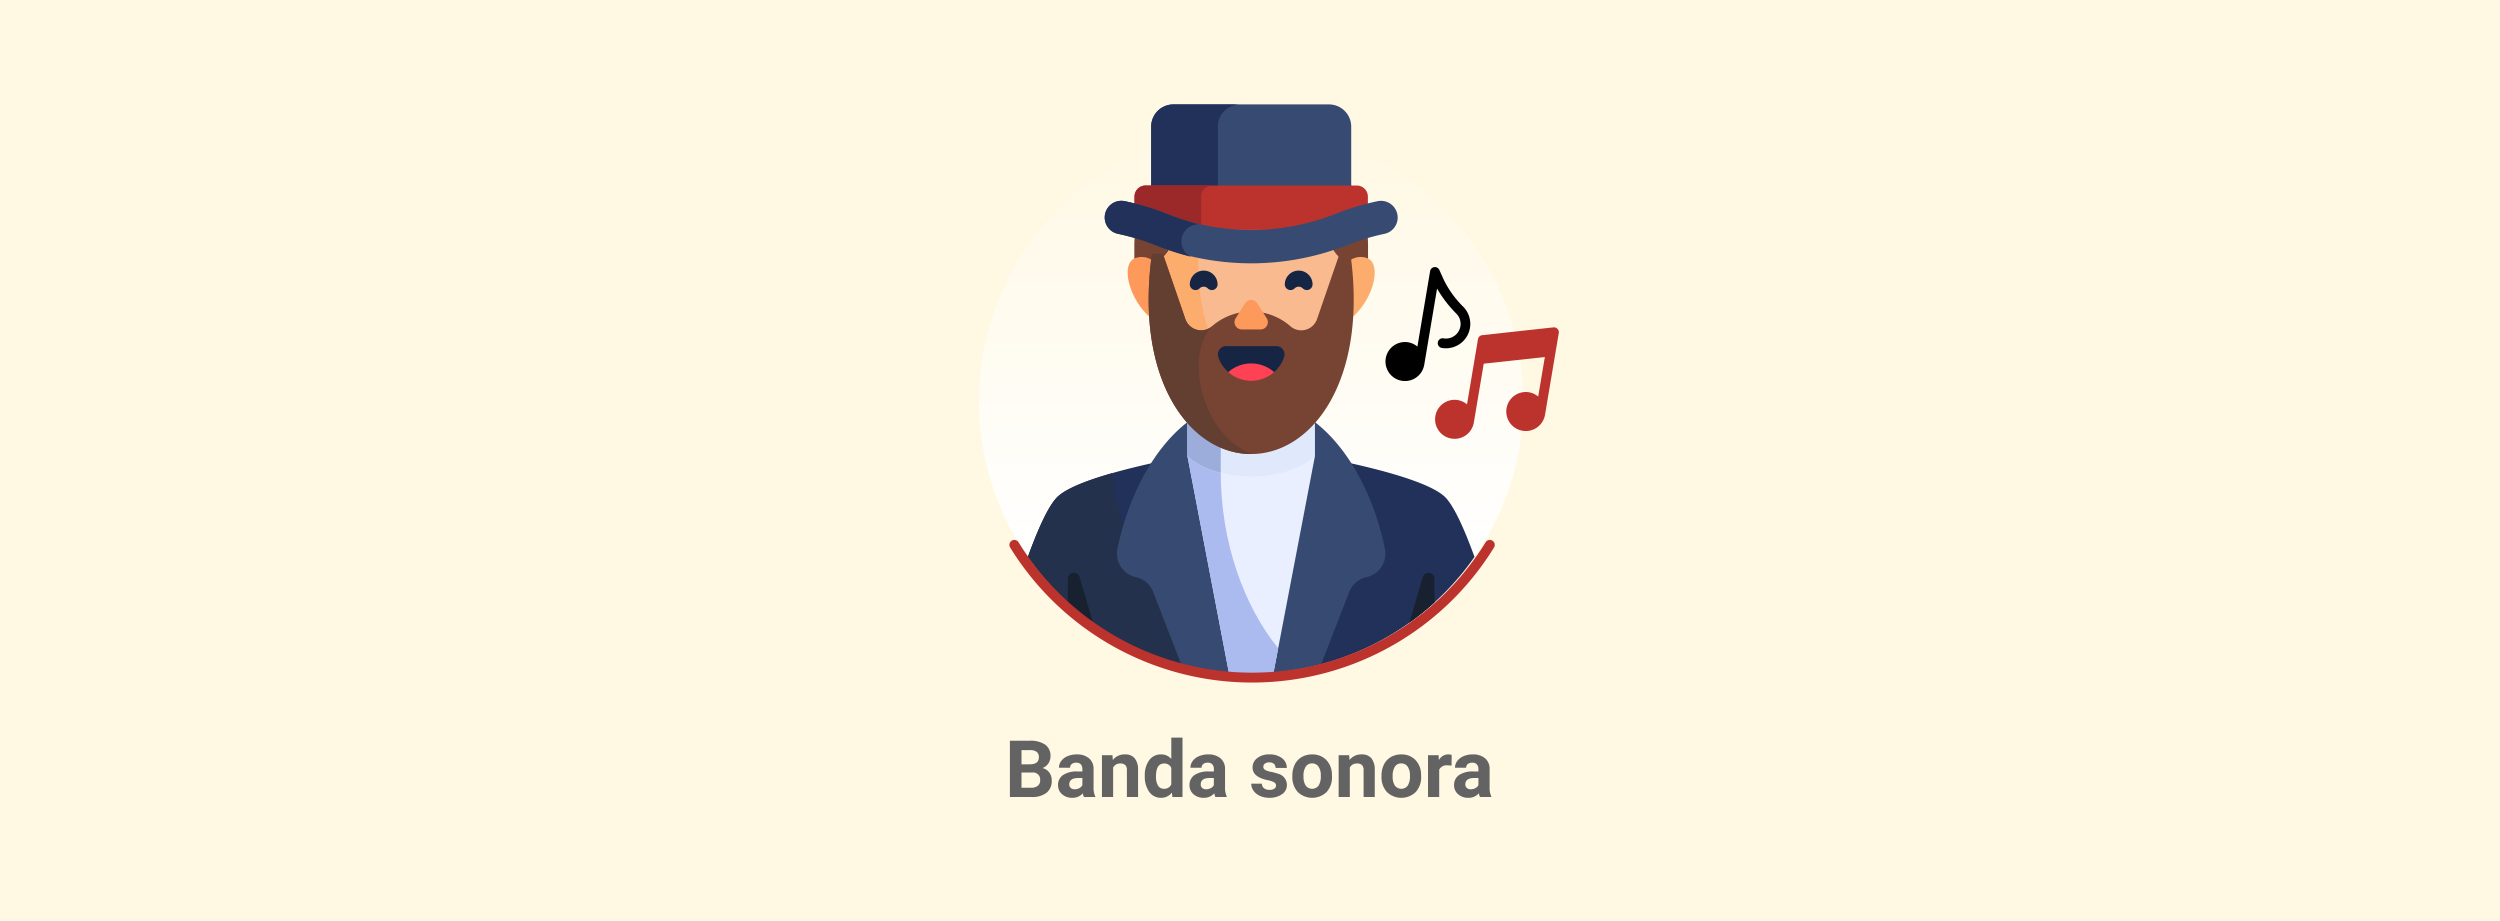 <svg xmlns="http://www.w3.org/2000/svg" xmlns:xlink="http://www.w3.org/1999/xlink" width="505" height="186" viewBox="0 0 505 186">
  <defs>
    <linearGradient id="linear-gradient" x1="0.5" x2="0.5" y2="1" gradientUnits="objectBoundingBox">
      <stop offset="0" stop-color="#fff8e3"/>
      <stop offset="1" stop-color="#fff"/>
    </linearGradient>
    <clipPath id="clip-path">
      <rect id="Rectángulo_11617" data-name="Rectángulo 11617" width="97.241" height="12.156" transform="translate(204 149)" fill="none"/>
    </clipPath>
    <clipPath id="clip-path-2">
      <path id="Trazado_158158" data-name="Trazado 158158" d="M197.741,81.031a54.74,54.74,0,0,0,9.888,31.466h90.223A55,55,0,1,0,197.741,81.031" fill="url(#linear-gradient)"/>
    </clipPath>
    <clipPath id="clip-path-3">
      <rect id="Rectángulo_11619" data-name="Rectángulo 11619" width="505" height="186" fill="none"/>
    </clipPath>
  </defs>
  <g id="Grupo_71256" data-name="Grupo 71256" transform="translate(-285 -4227.34)">
    <g id="Grupo_71180" data-name="Grupo 71180" transform="translate(-8901 11660.34)">
      <path id="Trazado_158350" data-name="Trazado 158350" d="M0,0H505V186H0V0Z" transform="translate(9186 -7433)" fill="#fff8e3"/>
      <g id="Grupo_71107" data-name="Grupo 71107" transform="translate(9186 -7433)">
        <g id="Grupo_71108" data-name="Grupo 71108">
          <g id="Grupo_71107-2" data-name="Grupo 71107" clip-path="url(#clip-path)">
            <path id="Trazado_158147" data-name="Trazado 158147" d="M204,161V149.625h3.985a5.235,5.235,0,0,1,3.14.793,2.713,2.713,0,0,1,1.075,2.324,2.571,2.571,0,0,1-.43,1.473,2.494,2.494,0,0,1-1.2.934,2.406,2.406,0,0,1,1.378.882,2.616,2.616,0,0,1,.5,1.625,3,3,0,0,1-1.047,2.485,4.72,4.72,0,0,1-2.984.859Zm2.344-6.609h1.734q1.773-.032,1.774-1.414a1.312,1.312,0,0,0-.452-1.114,2.369,2.369,0,0,0-1.418-.339h-1.638Zm0,1.656v3.07h2.008a1.946,1.946,0,0,0,1.293-.394,1.355,1.355,0,0,0,.465-1.09,1.428,1.428,0,0,0-1.618-1.586Z" fill="#636363"/>
            <path id="Trazado_158148" data-name="Trazado 158148" d="M218.961,161a2.484,2.484,0,0,1-.226-.758,2.732,2.732,0,0,1-2.133.915,3,3,0,0,1-2.059-.719,2.312,2.312,0,0,1-.816-1.813,2.387,2.387,0,0,1,1-2.062,4.9,4.9,0,0,1,2.873-.727h1.039v-.484a1.4,1.4,0,0,0-.3-.938,1.184,1.184,0,0,0-.949-.351,1.347,1.347,0,0,0-.9.273.931.931,0,0,0-.324.75h-2.257a2.265,2.265,0,0,1,.453-1.359,3,3,0,0,1,1.282-.981,4.667,4.667,0,0,1,1.859-.355,3.7,3.7,0,0,1,2.481.785,2.753,2.753,0,0,1,.918,2.207v3.664a4.035,4.035,0,0,0,.335,1.82V161Zm-1.867-1.57a1.935,1.935,0,0,0,.922-.223,1.459,1.459,0,0,0,.625-.6v-1.45H217.8q-1.7,0-1.805,1.171l-.007.133a.9.9,0,0,0,.3.7,1.15,1.15,0,0,0,.812.273" fill="#636363"/>
            <path id="Trazado_158149" data-name="Trazado 158149" d="M224.719,152.547l.07.977a2.952,2.952,0,0,1,2.43-1.133,2.45,2.45,0,0,1,2,.789,3.685,3.685,0,0,1,.672,2.359V161h-2.258v-5.406a1.465,1.465,0,0,0-.312-1.043,1.4,1.4,0,0,0-1.04-.324,1.55,1.55,0,0,0-1.429.812V161h-2.258v-8.453Z" fill="#636363"/>
            <path id="Trazado_158150" data-name="Trazado 158150" d="M231.25,156.711a5.088,5.088,0,0,1,.887-3.148,2.874,2.874,0,0,1,2.426-1.172,2.592,2.592,0,0,1,2.039.922V149h2.265v12h-2.039l-.109-.9a2.656,2.656,0,0,1-2.172,1.054,2.865,2.865,0,0,1-2.394-1.175,5.262,5.262,0,0,1-.9-3.27m2.258.168a3.34,3.34,0,0,0,.411,1.823,1.349,1.349,0,0,0,1.2.634,1.513,1.513,0,0,0,1.478-.882V155.11a1.491,1.491,0,0,0-1.461-.883q-1.634,0-1.633,2.652" fill="#636363"/>
            <path id="Trazado_158151" data-name="Trazado 158151" d="M245.515,161a2.484,2.484,0,0,1-.226-.758,2.732,2.732,0,0,1-2.133.915,3,3,0,0,1-2.059-.719,2.312,2.312,0,0,1-.816-1.813,2.387,2.387,0,0,1,1-2.062,4.9,4.9,0,0,1,2.879-.727H245.2v-.484a1.4,1.4,0,0,0-.3-.938,1.184,1.184,0,0,0-.949-.351,1.348,1.348,0,0,0-.9.273.931.931,0,0,0-.324.75h-2.258a2.265,2.265,0,0,1,.453-1.359,3,3,0,0,1,1.279-.981,4.667,4.667,0,0,1,1.859-.355,3.7,3.7,0,0,1,2.481.785,2.753,2.753,0,0,1,.918,2.207v3.664a4.035,4.035,0,0,0,.335,1.82V161Zm-1.867-1.57a1.935,1.935,0,0,0,.922-.223,1.459,1.459,0,0,0,.625-.6v-1.45h-.844q-1.7,0-1.8,1.171l-.007.133a.9.9,0,0,0,.3.7,1.15,1.15,0,0,0,.812.273" fill="#636363"/>
            <path id="Trazado_158152" data-name="Trazado 158152" d="M257.758,158.664a.727.727,0,0,0-.41-.652,4.626,4.626,0,0,0-1.317-.426q-3.015-.633-3.015-2.563a2.322,2.322,0,0,1,.933-1.879,3.766,3.766,0,0,1,2.442-.753,4.055,4.055,0,0,1,2.574.757,2.388,2.388,0,0,1,.965,1.969h-2.258a1.094,1.094,0,0,0-.312-.8,1.324,1.324,0,0,0-.977-.317,1.349,1.349,0,0,0-.883.258.81.81,0,0,0-.312.656.694.694,0,0,0,.355.6,3.647,3.647,0,0,0,1.2.4,9.708,9.708,0,0,1,1.422.379,2.334,2.334,0,0,1,1.788,2.272,2.2,2.2,0,0,1-.992,1.871,4.274,4.274,0,0,1-2.562.715,4.471,4.471,0,0,1-1.887-.379,3.163,3.163,0,0,1-1.293-1.039,2.414,2.414,0,0,1-.469-1.426h2.141a1.178,1.178,0,0,0,.445.922,1.759,1.759,0,0,0,1.11.321,1.643,1.643,0,0,0,.98-.246.768.768,0,0,0,.332-.645" fill="#636363"/>
            <path id="Trazado_158153" data-name="Trazado 158153" d="M261.054,156.7a5.007,5.007,0,0,1,.485-2.242,3.541,3.541,0,0,1,1.394-1.524,4.074,4.074,0,0,1,2.113-.539,3.843,3.843,0,0,1,2.793,1.047,4.209,4.209,0,0,1,1.207,2.844l.017.578a4.421,4.421,0,0,1-1.087,3.121,4.207,4.207,0,0,1-5.832,0,4.5,4.5,0,0,1-1.09-3.185Zm2.259.16a3.147,3.147,0,0,0,.452,1.84,1.629,1.629,0,0,0,2.578.008,3.462,3.462,0,0,0,.457-2.017,3.129,3.129,0,0,0-.461-1.831,1.5,1.5,0,0,0-1.3-.65,1.473,1.473,0,0,0-1.281.646,3.511,3.511,0,0,0-.452,2" fill="#636363"/>
            <path id="Trazado_158154" data-name="Trazado 158154" d="M272.531,152.547l.07.977a2.952,2.952,0,0,1,2.43-1.133,2.45,2.45,0,0,1,2,.789,3.682,3.682,0,0,1,.669,2.359V161h-2.255v-5.406a1.465,1.465,0,0,0-.312-1.043,1.4,1.4,0,0,0-1.04-.324,1.55,1.55,0,0,0-1.429.812V161h-2.258v-8.453Z" fill="#636363"/>
            <path id="Trazado_158155" data-name="Trazado 158155" d="M279.062,156.7a5.007,5.007,0,0,1,.485-2.242,3.541,3.541,0,0,1,1.394-1.524,4.074,4.074,0,0,1,2.113-.539,3.847,3.847,0,0,1,2.793,1.047,4.209,4.209,0,0,1,1.207,2.844l.016.578a4.42,4.42,0,0,1-1.086,3.121,4.207,4.207,0,0,1-5.832,0,4.494,4.494,0,0,1-1.09-3.185Zm2.258.16a3.155,3.155,0,0,0,.453,1.84,1.629,1.629,0,0,0,2.578.008,3.465,3.465,0,0,0,.461-2.015,3.137,3.137,0,0,0-.461-1.831,1.5,1.5,0,0,0-1.3-.65,1.473,1.473,0,0,0-1.281.646,3.512,3.512,0,0,0-.453,2" fill="#636363"/>
            <path id="Trazado_158156" data-name="Trazado 158156" d="M293.211,154.664a6.125,6.125,0,0,0-.811-.064,1.654,1.654,0,0,0-1.68.867V161h-2.259v-8.453h2.133l.062,1.008a2.089,2.089,0,0,1,1.883-1.164,2.371,2.371,0,0,1,.7.1Z" fill="#636363"/>
            <path id="Trazado_158157" data-name="Trazado 158157" d="M298.961,161a2.485,2.485,0,0,1-.226-.758,2.732,2.732,0,0,1-2.133.915,3,3,0,0,1-2.059-.719,2.313,2.313,0,0,1-.816-1.813,2.387,2.387,0,0,1,1-2.062,4.9,4.9,0,0,1,2.873-.727h1.039v-.484a1.4,1.4,0,0,0-.3-.938,1.184,1.184,0,0,0-.949-.351,1.347,1.347,0,0,0-.9.273.931.931,0,0,0-.324.75h-2.257a2.265,2.265,0,0,1,.453-1.359,3,3,0,0,1,1.282-.981,4.667,4.667,0,0,1,1.859-.355,3.7,3.7,0,0,1,2.481.785,2.753,2.753,0,0,1,.918,2.207v3.664a4.035,4.035,0,0,0,.335,1.82V161Zm-1.867-1.57a1.935,1.935,0,0,0,.922-.223,1.459,1.459,0,0,0,.625-.6v-1.45H297.8q-1.7,0-1.8,1.171l-.007.133a.9.9,0,0,0,.3.7,1.15,1.15,0,0,0,.812.273" fill="#636363"/>
          </g>
        </g>
        <g id="Grupo_71110" data-name="Grupo 71110">
          <g id="Grupo_71109" data-name="Grupo 71109" clip-path="url(#clip-path-2)">
            <rect id="Rectángulo_11618" data-name="Rectángulo 11618" width="110" height="86.466" transform="translate(197.741 26.031)" fill="url(#linear-gradient)"/>
          </g>
        </g>
        <g id="Grupo_71112" data-name="Grupo 71112">
          <g id="Grupo_71111" data-name="Grupo 71111" clip-path="url(#clip-path-3)">
            <path id="Trazado_158159" data-name="Trazado 158159" d="M291.7,100.211c-5.256-4.641-27.745-8.4-28.324-8.5H242.1c-.58.1-23.068,3.859-28.324,8.5-1.875,1.655-4.079,6.586-6.149,12.28a55.071,55.071,0,0,0,30.985,21.7l14.122-2.553,14.129,2.553a55.073,55.073,0,0,0,30.986-21.7c-2.071-5.694-4.274-10.625-6.149-12.28" fill="#213159"/>
            <path id="Trazado_158160" data-name="Trazado 158160" d="M245.778,133.963A58.912,58.912,0,0,1,224.6,95.593c-1.064.305-2.108.623-3.109.953-3.358,1.11-6.225,2.352-7.711,3.665a5.673,5.673,0,0,0-.6.626c-1.736,2.071-3.7,6.556-5.55,11.654v.005A55.008,55.008,0,0,0,243.206,135.2Z" fill="#23314c"/>
            <path id="Trazado_158161" data-name="Trazado 158161" d="M215.715,116.914V121.7a55.406,55.406,0,0,0,5.073,4.1l-2.7-9.227a1.21,1.21,0,0,0-2.372.34" fill="#182130"/>
            <path id="Trazado_158162" data-name="Trazado 158162" d="M289.766,116.914V121.7a55.4,55.4,0,0,1-5.073,4.1l2.7-9.227a1.21,1.21,0,0,1,2.371.34" fill="#182130"/>
            <path id="Trazado_158163" data-name="Trazado 158163" d="M279.761,110.9c-2.823-14.13-12.066-30.206-27.02-30.206s-24.2,16.076-27.021,30.206a4.843,4.843,0,0,0,3.509,5.628l.437.116a4.837,4.837,0,0,1,3.272,2.928l5.673,14.625a54.885,54.885,0,0,0,9.615,1.651l4.515-5.237,4.515,5.237a54.782,54.782,0,0,0,9.614-1.652l5.673-14.624a4.842,4.842,0,0,1,3.273-2.929l.437-.115a4.842,4.842,0,0,0,3.508-5.628" fill="#364a72"/>
            <path id="Trazado_158164" data-name="Trazado 158164" d="M265.623,92.109H239.858l8.367,43.738q2.233.182,4.515.184t4.516-.184Z" fill="#e9efff"/>
            <path id="Trazado_158165" data-name="Trazado 158165" d="M257.256,135.847l.939-4.909c-6.889-8.463-11.6-21.4-11.6-35.424v-3.4h-6.735l8.367,43.738q2.235.182,4.516.184T257.256,135.847Z" fill="#acbbef"/>
            <path id="Trazado_158166" data-name="Trazado 158166" d="M242.1,83.423h21.275a2.245,2.245,0,0,1,2.245,2.245v6.441s-3.688,4.112-12.882,4.112-12.883-4.112-12.883-4.112V85.668a2.245,2.245,0,0,1,2.245-2.245" fill="#e0e9fc"/>
            <path id="Trazado_158167" data-name="Trazado 158167" d="M246.593,85.668a2.245,2.245,0,0,1,2.245-2.245H242.1a2.245,2.245,0,0,0-2.245,2.245v6.441s2.005,2.23,6.735,3.4Z" fill="#9caddb"/>
            <path id="Trazado_158168" data-name="Trazado 158168" d="M276.344,49.635a23.6,23.6,0,0,0-23.6-23.6V54.142h23.6Z" fill="#774332"/>
            <path id="Trazado_158169" data-name="Trazado 158169" d="M229.137,49.635v4.507h23.6V26.031a23.6,23.6,0,0,0-23.6,23.6" fill="#774332"/>
            <path id="Trazado_158170" data-name="Trazado 158170" d="M269.59,56.464s2.331-5.676,6.487-4.357-.1,13.617-8.21,14.392Z" fill="#fcad6d"/>
            <path id="Trazado_158171" data-name="Trazado 158171" d="M235.891,56.464s-2.331-5.676-6.487-4.357.1,13.617,8.21,14.392Z" fill="#fd995b"/>
            <path id="Trazado_158172" data-name="Trazado 158172" d="M268.69,49.1a24.842,24.842,0,0,0-3.642-7.345,11.043,11.043,0,0,0-2.784-2.043,7.2,7.2,0,0,0-4.974-.561,19.075,19.075,0,0,1-9.1,0,7.2,7.2,0,0,0-4.975.561,11.038,11.038,0,0,0-2.783,2.043A24.82,24.82,0,0,0,236.79,49.1a7.021,7.021,0,0,1-3.7,4.107c-.007.276-.014.552-.014.832,0,14.48,8.8,31.463,19.664,31.463S272.4,68.517,272.4,54.037c0-.28-.007-.556-.014-.832A7.023,7.023,0,0,1,268.69,49.1Z" fill="#f9ba8f"/>
            <path id="Trazado_158173" data-name="Trazado 158173" d="M242.055,54.037a29.69,29.69,0,0,1,3.829-15.075,7.525,7.525,0,0,0-2.668.748,11.043,11.043,0,0,0-2.783,2.044A24.8,24.8,0,0,0,236.79,49.1a7.021,7.021,0,0,1-3.7,4.107c-.007.277-.014.553-.014.832,0,14.481,8.8,31.464,19.664,31.464a11.142,11.142,0,0,0,4.49-.976c-8.7-3.806-15.175-18.067-15.175-30.488" fill="#fcad6d"/>
            <path id="Trazado_158174" data-name="Trazado 158174" d="M272.78,51.256h-2.191l-4.547,13.2a3.364,3.364,0,0,1-5.3,1.518,12.015,12.015,0,0,0-16,0,3.365,3.365,0,0,1-5.3-1.518l-4.547-13.2H232.7c-3.564,25.419,7.626,40.456,20.04,40.456S276.344,76.675,272.78,51.256Z" fill="#774332"/>
            <path id="Trazado_158175" data-name="Trazado 158175" d="M244.955,65.811c-.071.056-.143.111-.212.167a3.365,3.365,0,0,1-5.3-1.518l-4.548-13.2H232.7c-3.564,25.419,7.626,40.456,20.04,40.456-10.96-4.833-13.13-20.953-7.786-25.9" fill="#633f32"/>
            <path id="Trazado_158176" data-name="Trazado 158176" d="M249.6,64.295l1.894-3.017a1.471,1.471,0,0,1,2.492,0l1.894,3.017a1.471,1.471,0,0,1-1.246,2.253h-3.788a1.471,1.471,0,0,1-1.246-2.253" fill="#fd995b"/>
            <path id="Trazado_158177" data-name="Trazado 158177" d="M248.112,75.165h9.256a6.994,6.994,0,0,0,2.023-3.06,1.677,1.677,0,0,0-1.6-2.19h-10.1a1.678,1.678,0,0,0-1.6,2.19,7,7,0,0,0,2.023,3.06" fill="#162544"/>
            <path id="Trazado_158178" data-name="Trazado 158178" d="M257.369,75.165a6.992,6.992,0,0,1-9.256,0,6.992,6.992,0,0,1,9.256,0" fill="#ff4155"/>
            <path id="Trazado_158179" data-name="Trazado 158179" d="M237.026,21.092h31.429a4.489,4.489,0,0,1,4.489,4.49V43.534H232.536V25.582a4.49,4.49,0,0,1,4.49-4.49" fill="#364a72"/>
            <path id="Trazado_158180" data-name="Trazado 158180" d="M250.5,21.092H237.027a4.49,4.49,0,0,0-4.49,4.49V43.534h13.469V25.582a4.49,4.49,0,0,1,4.49-4.49" fill="#213159"/>
            <path id="Trazado_158181" data-name="Trazado 158181" d="M231.414,37.473h42.653a2.245,2.245,0,0,1,2.245,2.245v6.735H229.169V39.718a2.245,2.245,0,0,1,2.245-2.245" fill="#bc332e"/>
            <path id="Trazado_158182" data-name="Trazado 158182" d="M244.883,37.473H231.414a2.245,2.245,0,0,0-2.245,2.245v6.735h13.469V39.718a2.245,2.245,0,0,1,2.245-2.245" fill="#9b2929"/>
            <path id="Trazado_158183" data-name="Trazado 158183" d="M282.33,43.934a3.376,3.376,0,0,0-4.039-3.3,52.513,52.513,0,0,0-8.774,2.671,46.211,46.211,0,0,1-33.554,0,52.5,52.5,0,0,0-8.773-2.671,3.371,3.371,0,1,0-1.334,6.609,46.409,46.409,0,0,1,7.742,2.368,52.952,52.952,0,0,0,38.284,0,46.438,46.438,0,0,1,7.742-2.368A3.366,3.366,0,0,0,282.33,43.934Z" fill="#364a72"/>
            <path id="Trazado_158184" data-name="Trazado 158184" d="M223.151,43.934a3.366,3.366,0,0,0,2.705,3.3,46.421,46.421,0,0,1,7.743,2.368,58.983,58.983,0,0,0,7.044,2.288,3.453,3.453,0,0,1,1.46-6.583h0a53.21,53.21,0,0,1-6.143-2.011,52.542,52.542,0,0,0-8.774-2.671,3.376,3.376,0,0,0-4.039,3.3" fill="#213159"/>
            <path id="Trazado_158185" data-name="Trazado 158185" d="M265.141,57.466a2.806,2.806,0,1,0-5.612,0,1.161,1.161,0,0,0,1.984.787,1.162,1.162,0,0,1,1.644,0A1.161,1.161,0,0,0,265.141,57.466Z" fill="#162544"/>
            <path id="Trazado_158186" data-name="Trazado 158186" d="M240.34,57.466a2.806,2.806,0,1,1,5.612,0,1.161,1.161,0,0,1-1.984.787,1.162,1.162,0,0,0-1.644,0,1.161,1.161,0,0,1-1.984-.787" fill="#162544"/>
            <path id="Trazado_158187" data-name="Trazado 158187" d="M295.609,62a20.064,20.064,0,0,1-4.021-5.6l-.837-1.867a.985.985,0,0,0-1.87.239l-2.566,15.24a3.9,3.9,0,0,0-1.851-.867,3.94,3.94,0,1,0,3.231,4.539l2.592-15.4A24.273,24.273,0,0,0,294.2,63.37a2.926,2.926,0,0,1,.8,2.553,2.96,2.96,0,0,1-3.4,2.424.985.985,0,1,0-.327,1.942A4.925,4.925,0,0,0,295.609,62"/>
            <path id="Trazado_158188" data-name="Trazado 158188" d="M313.8,66.13,299.414,67.7a.988.988,0,0,0-.862.816l-2.216,13.168a3.893,3.893,0,0,0-1.852-.867,3.94,3.94,0,1,0,3.231,4.539c.038-.221,2-11.894,2-11.894l12.346-1.347-1.346,7.995a3.89,3.89,0,0,0-1.851-.868,3.94,3.94,0,1,0,3.231,4.54c.037-.222,2.78-16.513,2.78-16.513A.986.986,0,0,0,313.8,66.13" fill="#bc332e"/>
            <path id="Trazado_158189" data-name="Trazado 158189" d="M204.9,110.067a56.413,56.413,0,0,0,96.043,0" fill="none" stroke="#bc332e" stroke-linecap="round" stroke-linejoin="round" stroke-width="2"/>
          </g>
        </g>
      </g>
    </g>
  </g>
</svg>
